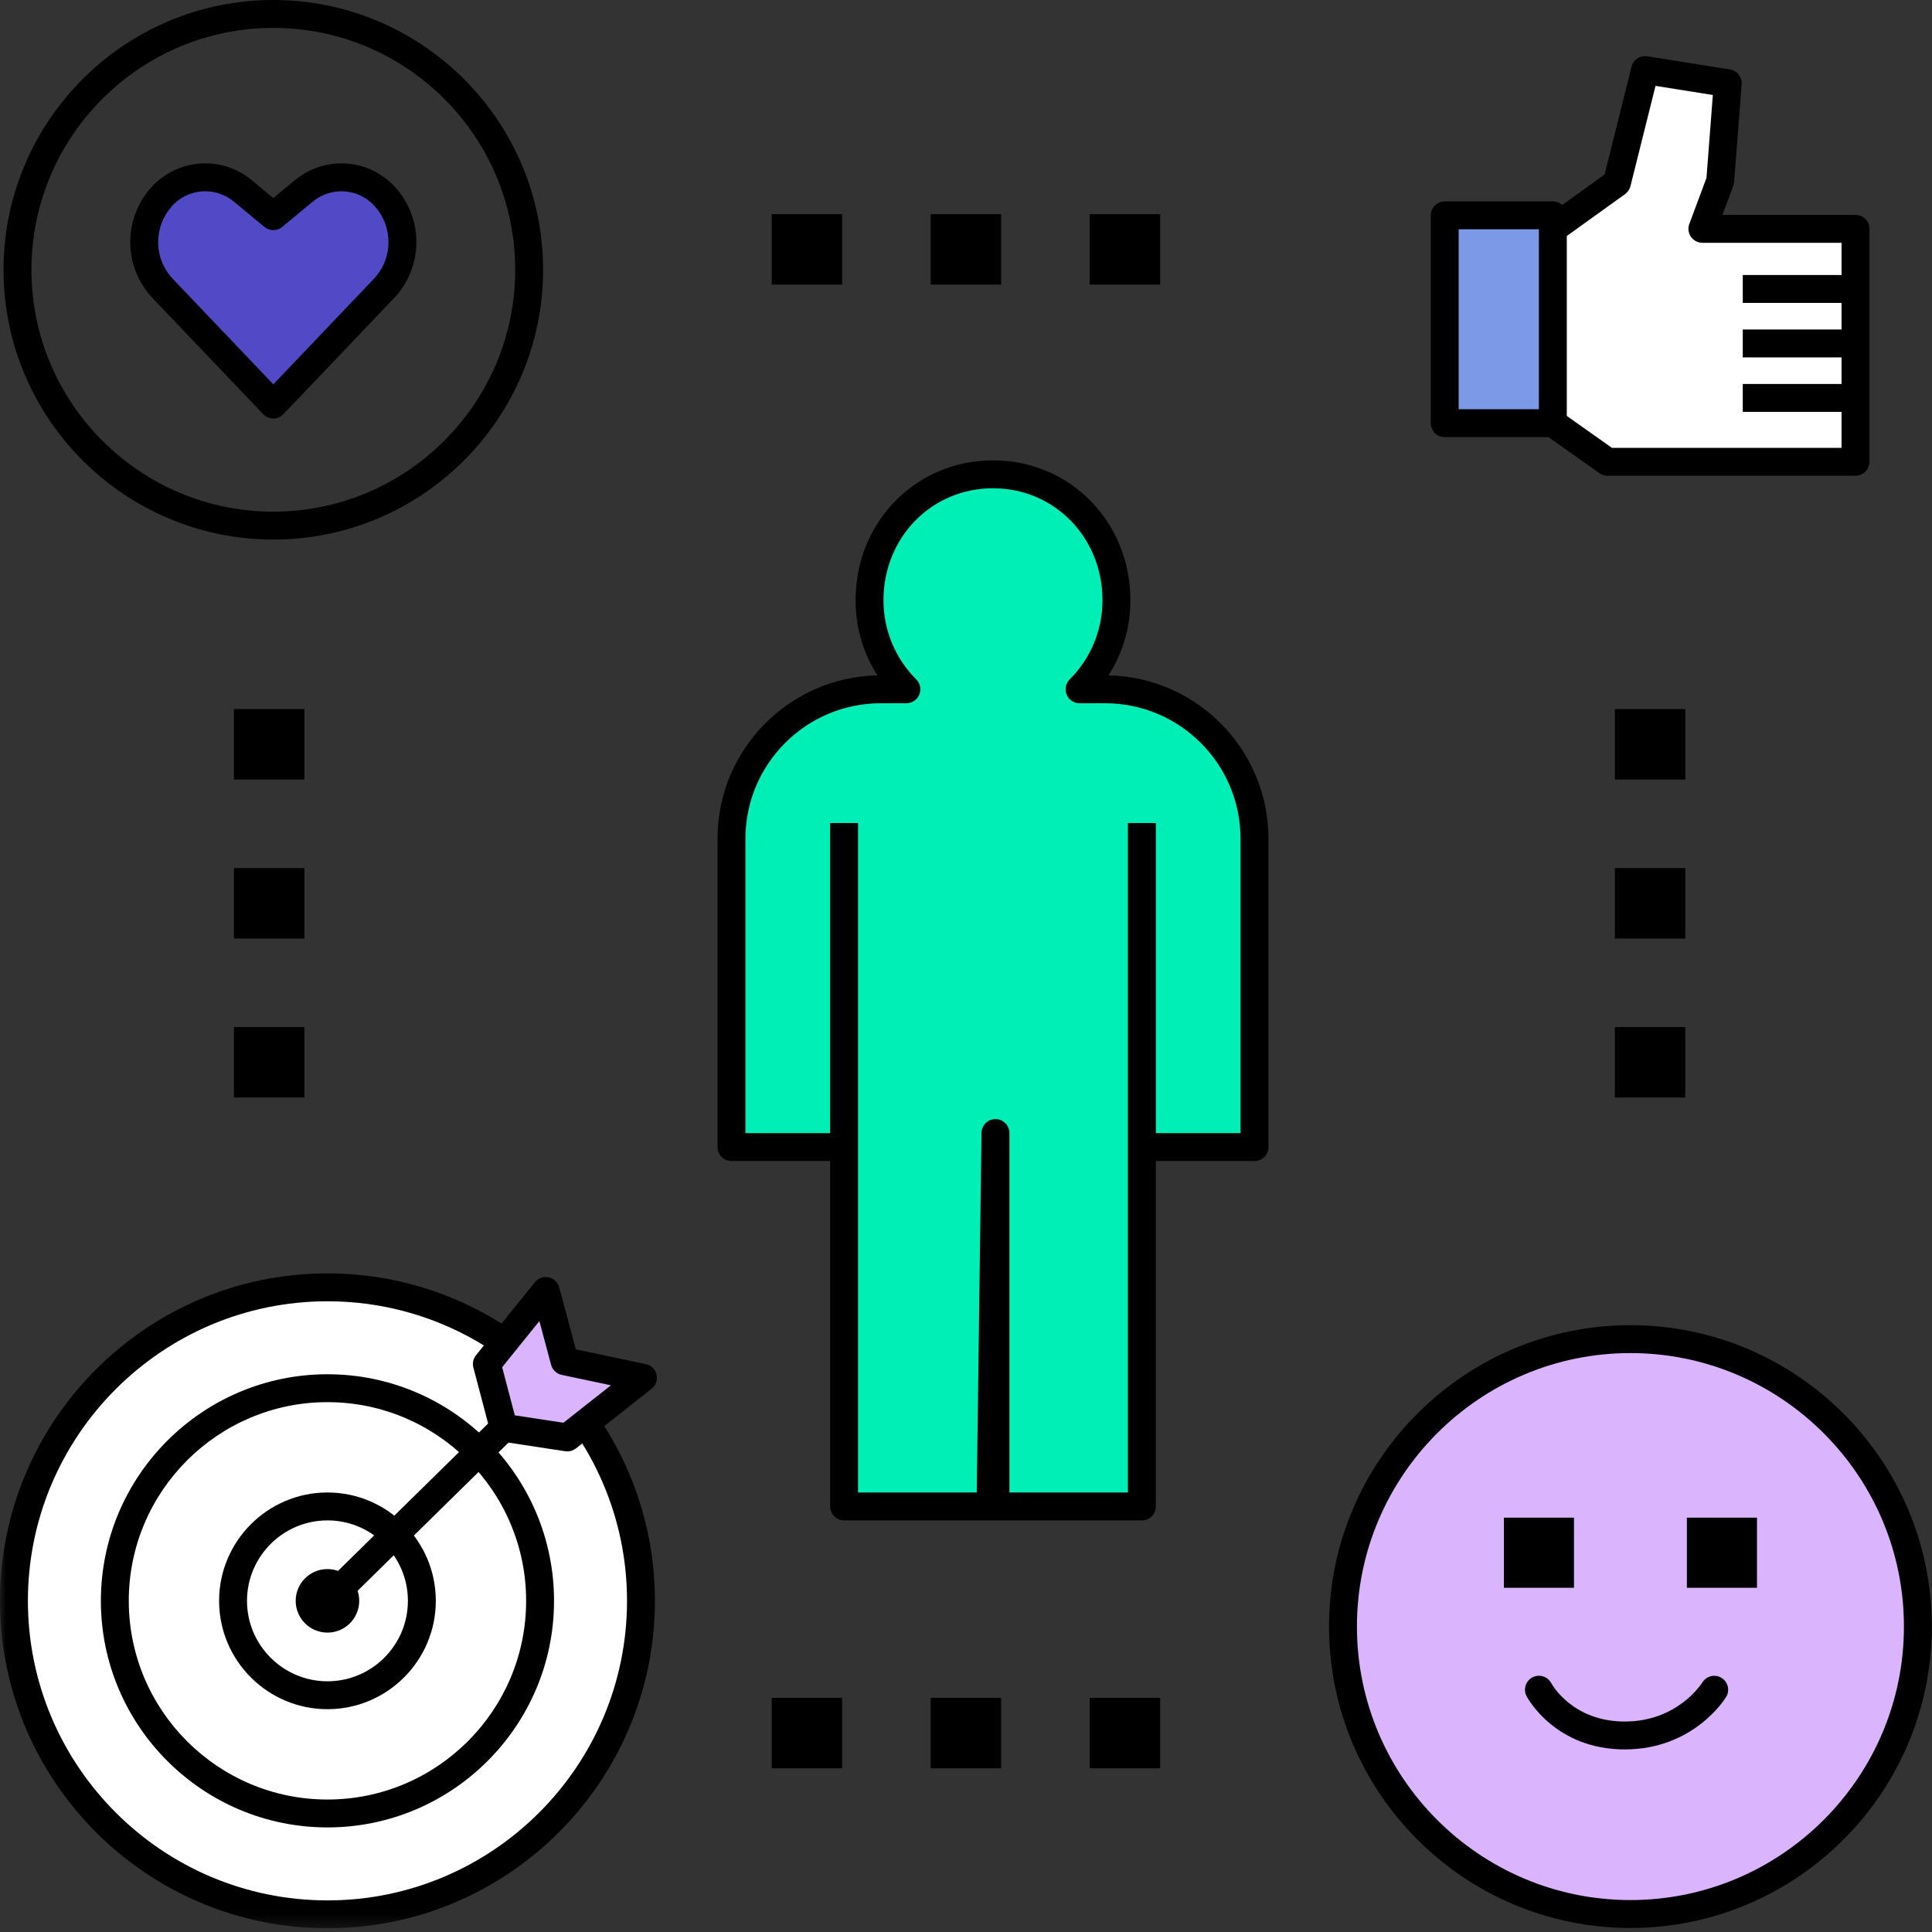 <?xml version="1.0" encoding="UTF-8"?>
<svg width="160px" height="160px" viewBox="0 0 160 160" version="1.1" xmlns="http://www.w3.org/2000/svg" xmlns:xlink="http://www.w3.org/1999/xlink">
    <rect x="0" y="0" width="160" height="160" fill="#333333" stroke="none"/>
    <defs>
        <polygon id="path-1" points="0 159.693 159.986 159.693 159.986 0 0 0"></polygon>
    </defs>
    <g id="img-testimonial-2" stroke="none" stroke-width="1" fill="none" fill-rule="evenodd">
        <g>
            <path d="M111.22,134.705 C111.22,121.558 121.878,110.9 135.026,110.9 C148.173,110.9 158.83,121.558 158.83,134.705 C158.83,147.853 148.173,158.511 135.026,158.511 C121.878,158.511 111.22,147.853 111.22,134.705" id="Fill-1" fill="#DAB4FD"></path>
            <path d="M135.026,112.056 C122.537,112.056 112.376,122.216 112.376,134.706 C112.376,147.194 122.537,157.355 135.026,157.355 C147.515,157.355 157.675,147.194 157.675,134.706 C157.675,122.216 147.515,112.056 135.026,112.056 M135.026,159.666 C121.262,159.666 110.065,148.468 110.065,134.706 C110.065,120.942 121.262,109.745 135.026,109.745 C148.789,109.745 159.986,120.942 159.986,134.706 C159.986,148.468 148.789,159.666 135.026,159.666" id="Fill-3" fill="#000000"></path>
            <path d="M22.635,2.311 C11.59,2.311 2.604,11.297 2.604,22.342 C2.604,33.387 11.59,42.373 22.635,42.373 C33.681,42.373 42.667,33.387 42.667,22.342 C42.667,11.297 33.681,2.311 22.635,2.311 M22.635,44.684 C10.316,44.684 0.293,34.661 0.293,22.342 C0.293,10.022 10.316,0 22.635,0 C34.954,0 44.977,10.022 44.977,22.342 C44.977,34.661 34.954,44.684 22.635,44.684" id="Fill-7" fill="#000000"></path>
            <path d="M22.635,33.504 L31.782,23.908 C32.774,22.866 33.327,21.484 33.327,20.046 C33.327,18.667 32.818,17.336 31.898,16.309 C30.151,14.361 27.177,14.14 25.162,15.81 L22.635,17.904 L20.108,15.81 C18.093,14.14 15.119,14.361 13.373,16.309 C12.452,17.336 11.943,18.667 11.943,20.046 C11.943,21.484 12.496,22.866 13.489,23.908 L22.635,33.504 Z" id="Fill-9" fill="#5249C6"></path>
            <path d="M16.999,15.841 C15.98,15.841 14.968,16.26 14.233,17.08 C13.501,17.896 13.098,18.949 13.098,20.045 C13.098,21.192 13.534,22.281 14.325,23.11 L22.635,31.829 L30.946,23.11 C31.736,22.281 32.172,21.192 32.172,20.045 C32.172,18.949 31.769,17.896 31.037,17.08 C29.7,15.588 27.443,15.421 25.899,16.699 L23.372,18.793 C22.944,19.148 22.326,19.148 21.898,18.793 L19.371,16.699 C18.676,16.123 17.835,15.841 16.999,15.841 M22.635,34.659 C22.319,34.659 22.017,34.53 21.799,34.301 L12.652,24.705 C11.45,23.443 10.788,21.788 10.788,20.045 C10.788,18.379 11.4,16.779 12.512,15.538 C14.682,13.118 18.343,12.847 20.845,14.92 L22.635,16.404 L24.426,14.92 C26.928,12.847 30.588,13.118 32.758,15.538 C33.87,16.779 34.483,18.379 34.483,20.045 C34.483,21.788 33.82,23.443 32.618,24.705 L23.471,34.301 C23.253,34.53 22.951,34.659 22.635,34.659" id="Fill-11" fill="#000000"></path>
            <mask id="mask-2" fill="white">
                <use xlink:href="#path-1"></use>
            </mask>
            <g id="Clip-14"></g>
            <polygon id="Fill-13" fill="#000000" mask="url(#mask-2)" points="63.908 146.442 69.743 146.442 69.743 140.607 63.908 140.607"></polygon>
            <polygon id="Fill-15" fill="#000000" mask="url(#mask-2)" points="77.075 146.442 82.91 146.442 82.91 140.607 77.075 140.607"></polygon>
            <polygon id="Fill-16" fill="#000000" mask="url(#mask-2)" points="90.242 146.442 96.078 146.442 96.078 140.607 90.242 140.607"></polygon>
            <polygon id="Fill-17" fill="#000000" mask="url(#mask-2)" points="124.545 131.493 130.351 131.493 130.351 125.687 124.545 125.687"></polygon>
            <polygon id="Fill-18" fill="#000000" mask="url(#mask-2)" points="139.7 131.493 145.506 131.493 145.506 125.687 139.7 125.687"></polygon>
            <path d="M134.552,144.879 C128.814,144.879 126.521,140.654 126.426,140.474 C126.129,139.91 126.345,139.211 126.909,138.913 C127.471,138.616 128.168,138.831 128.467,139.391 C128.546,139.536 130.258,142.569 134.552,142.569 C138.909,142.569 140.898,139.461 140.981,139.329 C141.317,138.79 142.028,138.621 142.569,138.955 C143.11,139.288 143.282,139.993 142.951,140.536 C142.843,140.714 140.242,144.879 134.552,144.879" id="Fill-19" fill="#000000" mask="url(#mask-2)"></path>
            <polyline id="Fill-20" fill="#FFFFFF" mask="url(#mask-2)" points="128.6 18.951 133.905 15.14 136.239 5.804 143.085 6.894 142.462 14.984 140.984 18.951 153.664 18.951 153.664 38.244 133.127 38.244 128.6 35.044"></polyline>
            <path d="M153.664,39.399 L133.127,39.399 C132.888,39.399 132.655,39.325 132.46,39.187 L127.933,35.987 C127.412,35.619 127.288,34.898 127.656,34.377 C128.025,33.856 128.746,33.733 129.267,34.1 L133.494,37.089 L152.509,37.089 L152.509,20.107 L140.984,20.107 C140.606,20.107 140.251,19.921 140.035,19.61 C139.819,19.3 139.769,18.903 139.902,18.548 L141.323,14.733 L141.851,7.867 L137.103,7.112 L135.026,15.42 C134.96,15.685 134.801,15.918 134.579,16.078 L129.274,19.889 C128.756,20.262 128.033,20.144 127.662,19.625 C127.289,19.108 127.407,18.386 127.925,18.013 L132.887,14.449 L135.118,5.524 C135.263,4.943 135.828,4.568 136.42,4.664 L143.266,5.752 C143.86,5.847 144.283,6.382 144.236,6.982 L143.614,15.073 C143.606,15.18 143.582,15.286 143.545,15.387 L142.647,17.796 L153.664,17.796 C154.302,17.796 154.82,18.313 154.82,18.952 L154.82,38.244 C154.82,38.882 154.302,39.399 153.664,39.399" id="Fill-21" fill="#000000" mask="url(#mask-2)"></path>
            <polygon id="Fill-22" fill="#7B99E7" mask="url(#mask-2)" points="119.645 35.044 128.6 35.044 128.6 17.833 119.645 17.833"></polygon>
            <path d="M120.8,33.889 L127.445,33.889 L127.445,18.988 L120.8,18.988 L120.8,33.889 Z M128.6,36.199 L119.645,36.199 C119.007,36.199 118.489,35.682 118.489,35.044 L118.489,17.833 C118.489,17.195 119.007,16.678 119.645,16.678 L128.6,16.678 C129.238,16.678 129.755,17.195 129.755,17.833 L129.755,35.044 C129.755,35.682 129.238,36.199 128.6,36.199 Z" id="Fill-23" fill="#000000" mask="url(#mask-2)"></path>
            <polygon id="Fill-24" fill="#000000" mask="url(#mask-2)" points="144.329 25.085 153.664 25.085 153.664 22.775 144.329 22.775"></polygon>
            <polygon id="Fill-25" fill="#000000" mask="url(#mask-2)" points="144.329 29.597 153.664 29.597 153.664 27.287 144.329 27.287"></polygon>
            <polygon id="Fill-26" fill="#000000" mask="url(#mask-2)" points="144.329 34.109 153.664 34.109 153.664 31.799 144.329 31.799"></polygon>
            <path d="M1.155,132.574 C1.155,118.236 12.779,106.611 27.119,106.611 C41.457,106.611 53.082,118.236 53.082,132.574 C53.082,146.914 41.457,158.538 27.119,158.538 C12.779,158.538 1.155,146.914 1.155,132.574" id="Fill-27" fill="#FFFFFF" mask="url(#mask-2)"></path>
            <path d="M27.119,107.767 C13.439,107.767 2.311,118.895 2.311,132.575 C2.311,146.254 13.439,157.383 27.119,157.383 C40.798,157.383 51.927,146.254 51.927,132.575 C51.927,118.895 40.798,107.767 27.119,107.767 M27.119,159.693 C12.165,159.693 -3.07101727e-05,147.528 -3.07101727e-05,132.575 C-3.07101727e-05,117.622 12.165,105.456 27.119,105.456 C42.072,105.456 54.237,117.622 54.237,132.575 C54.237,147.528 42.072,159.693 27.119,159.693" id="Fill-28" fill="#000000" mask="url(#mask-2)"></path>
            <path d="M27.119,125.912 C23.445,125.912 20.456,128.901 20.456,132.575 C20.456,136.248 23.445,139.237 27.119,139.237 C30.792,139.237 33.781,136.248 33.781,132.575 C33.781,128.901 30.792,125.912 27.119,125.912 M27.119,141.548 C22.171,141.548 18.145,137.523 18.145,132.575 C18.145,127.627 22.171,123.601 27.119,123.601 C32.066,123.601 36.092,127.627 36.092,132.575 C36.092,137.523 32.066,141.548 27.119,141.548" id="Fill-29" fill="#000000" mask="url(#mask-2)"></path>
            <path d="M27.119,116.12 C18.046,116.12 10.665,123.502 10.665,132.575 C10.665,141.647 18.046,149.029 27.119,149.029 C36.191,149.029 43.572,141.647 43.572,132.575 C43.572,123.502 36.191,116.12 27.119,116.12 M27.119,151.339 C16.772,151.339 8.354,142.922 8.354,132.575 C8.354,122.228 16.772,113.81 27.119,113.81 C37.465,113.81 45.883,122.228 45.883,132.575 C45.883,142.922 37.465,151.339 27.119,151.339" id="Fill-30" fill="#000000" mask="url(#mask-2)"></path>
            <path d="M27.119,133.73 C26.819,133.73 26.521,133.614 26.294,133.384 C25.847,132.929 25.854,132.198 26.309,131.751 L40.903,117.418 C41.357,116.97 42.089,116.976 42.536,117.432 C42.983,117.887 42.977,118.619 42.522,119.066 L27.928,133.399 C27.703,133.62 27.411,133.73 27.119,133.73" id="Fill-31" fill="#000000" mask="url(#mask-2)"></path>
            <polygon id="Fill-32" fill="#DAB4FD" mask="url(#mask-2)" points="41.712 118.242 40.32 112.959 45.196 106.912 46.756 112.732 53.249 114.103 46.984 119.042"></polygon>
            <path d="M42.636,117.213 L46.662,117.825 L50.596,114.724 L46.517,113.863 C46.091,113.773 45.752,113.451 45.64,113.031 L44.668,109.407 L41.586,113.229 L42.636,117.213 Z M46.984,120.198 C46.927,120.198 46.869,120.193 46.811,120.185 L41.539,119.384 C41.083,119.315 40.713,118.982 40.595,118.536 L39.202,113.253 C39.109,112.898 39.189,112.52 39.42,112.234 L44.296,106.187 C44.569,105.849 45.009,105.691 45.435,105.782 C45.86,105.872 46.199,106.193 46.311,106.613 L47.688,111.748 L53.488,112.972 C53.926,113.065 54.272,113.403 54.374,113.84 C54.476,114.276 54.316,114.732 53.964,115.01 L47.699,119.949 C47.495,120.111 47.242,120.198 46.984,120.198 Z" id="Fill-33" fill="#000000" mask="url(#mask-2)"></path>
            <path d="M24.488,132.574 C24.488,131.122 25.665,129.944 27.118,129.944 C28.572,129.944 29.749,131.122 29.749,132.574 C29.749,134.028 28.572,135.205 27.118,135.205 C25.665,135.205 24.488,134.028 24.488,132.574" id="Fill-34" fill="#000000" mask="url(#mask-2)"></path>
            <path d="M94.565,94.996 L103.892,94.996 L103.892,69.454 C103.892,62.622 98.354,57.084 91.522,57.084 L89.404,57.084 C91.292,55.196 92.459,52.589 92.459,49.709 C92.459,43.949 87.995,39.279 82.235,39.279 C76.475,39.279 72.01,43.949 72.01,49.709 C72.01,52.589 73.177,55.196 75.065,57.084 L72.948,57.084 C66.116,57.084 60.578,62.622 60.578,69.454 L60.578,94.996 L69.904,94.996" id="Fill-35" fill="#00EFB6" mask="url(#mask-2)"></path>
            <path d="M103.892,96.151 L94.565,96.151 L94.565,93.84 L102.736,93.84 L102.736,69.454 C102.736,63.27 97.705,58.239 91.522,58.239 L89.404,58.239 C88.937,58.239 88.516,57.958 88.337,57.526 C88.158,57.094 88.257,56.597 88.588,56.267 C90.339,54.515 91.304,52.186 91.304,49.709 C91.304,44.509 87.32,40.435 82.235,40.435 C77.149,40.435 73.165,44.509 73.165,49.709 C73.165,52.186 74.13,54.515 75.882,56.267 C76.213,56.597 76.311,57.094 76.132,57.526 C75.953,57.958 75.532,58.239 75.065,58.239 L72.947,58.239 C66.764,58.239 61.733,63.27 61.733,69.454 L61.733,93.84 L69.904,93.84 L69.904,96.151 L60.578,96.151 C59.94,96.151 59.423,95.633 59.423,94.995 L59.423,69.454 C59.423,62.091 65.337,56.084 72.663,55.931 C71.486,54.09 70.855,51.948 70.855,49.709 C70.855,43.213 75.854,38.124 82.235,38.124 C88.616,38.124 93.614,43.213 93.614,49.709 C93.614,51.948 92.984,54.09 91.806,55.931 C99.133,56.084 105.047,62.091 105.047,69.454 L105.047,94.995 C105.047,95.633 104.53,96.151 103.892,96.151" id="Fill-36" fill="#000000" mask="url(#mask-2)"></path>
            <polyline id="Fill-37" fill="#00EFB6" mask="url(#mask-2)" points="94.565 68.162 94.565 124.756 82.03 124.756 82.44 93.834 82.44 124.756 69.904 124.756 69.904 68.162"></polyline>
            <path d="M94.565,125.912 L69.904,125.912 C69.266,125.912 68.749,125.394 68.749,124.756 L68.749,68.162 L71.06,68.162 L71.06,123.601 L80.89,123.601 L81.285,93.819 C81.293,93.187 81.808,92.679 82.44,92.679 L82.448,92.679 C83.083,92.683 83.595,93.199 83.595,93.834 L83.595,123.601 L93.41,123.601 L93.41,68.162 L95.721,68.162 L95.721,124.756 C95.721,125.394 95.203,125.912 94.565,125.912" id="Fill-38" fill="#000000" mask="url(#mask-2)"></path>
            <polygon id="Fill-39" fill="#000000" mask="url(#mask-2)" points="90.242 23.569 96.078 23.569 96.078 17.734 90.242 17.734"></polygon>
            <polygon id="Fill-40" fill="#000000" mask="url(#mask-2)" points="77.075 23.569 82.91 23.569 82.91 17.734 77.075 17.734"></polygon>
            <polygon id="Fill-41" fill="#000000" mask="url(#mask-2)" points="63.908 23.569 69.743 23.569 69.743 17.734 63.908 17.734"></polygon>
            <polygon id="Fill-42" fill="#000000" mask="url(#mask-2)" points="19.376 90.892 25.212 90.892 25.212 85.057 19.376 85.057"></polygon>
            <polygon id="Fill-43" fill="#000000" mask="url(#mask-2)" points="19.376 77.725 25.212 77.725 25.212 71.89 19.376 71.89"></polygon>
            <polygon id="Fill-44" fill="#000000" mask="url(#mask-2)" points="19.376 64.558 25.212 64.558 25.212 58.722 19.376 58.722"></polygon>
            <polygon id="Fill-45" fill="#000000" mask="url(#mask-2)" points="133.737 90.892 139.572 90.892 139.572 85.057 133.737 85.057"></polygon>
            <polygon id="Fill-46" fill="#000000" mask="url(#mask-2)" points="133.737 77.725 139.572 77.725 139.572 71.89 133.737 71.89"></polygon>
            <polygon id="Fill-47" fill="#000000" mask="url(#mask-2)" points="133.737 64.558 139.572 64.558 139.572 58.722 133.737 58.722"></polygon>
        </g>
    </g>
</svg>
